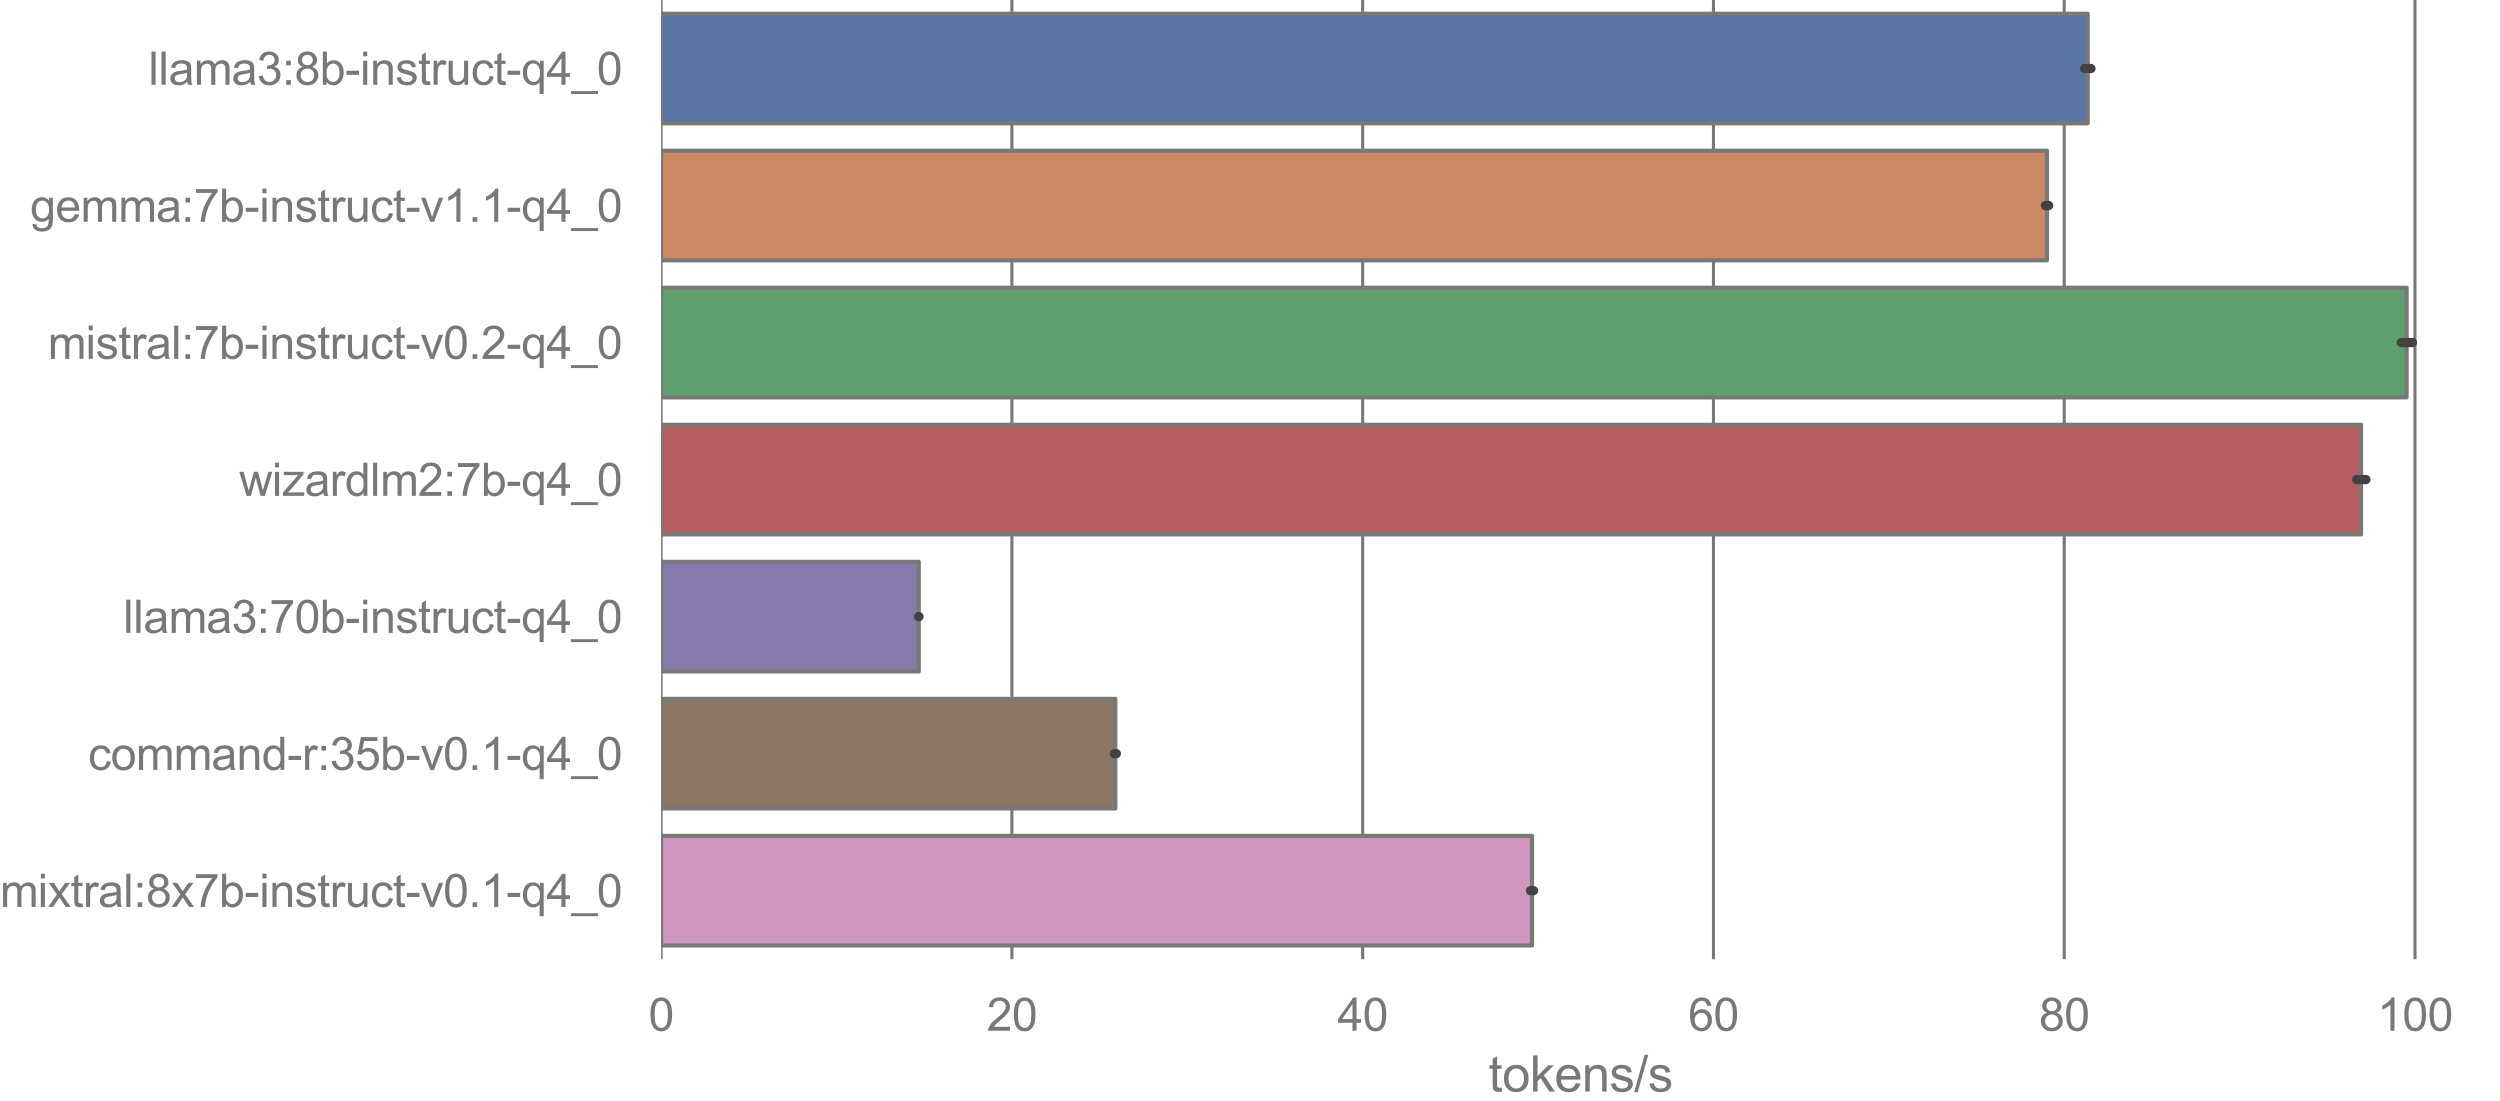 <?xml version="1.0" encoding="utf-8" standalone="no"?>
<!DOCTYPE svg PUBLIC "-//W3C//DTD SVG 1.1//EN"
  "http://www.w3.org/Graphics/SVG/1.1/DTD/svg11.dtd">
<svg xmlns:xlink="http://www.w3.org/1999/xlink" width="606.892pt" height="267.382pt" viewBox="0 0 606.892 267.382" xmlns="http://www.w3.org/2000/svg" version="1.1">
 <defs>
  <style type="text/css">*{stroke-linejoin: round; stroke-linecap: butt}</style>
 </defs>
 <g id="figure_1">
  <g id="patch_1">
   <path d="M 0 267.382 
L 606.892 267.382 
L 606.892 0 
L 0 0 
L 0 267.382 
z
" style="fill: none"/>
  </g>
  <g id="axes_1">
   <g id="patch_2">
    <path d="M 160.492 232.848 
L 606.892 232.848 
L 606.892 0 
L 160.492 0 
L 160.492 232.848 
z
" style="fill: none"/>
   </g>
   <g id="matplotlib.axis_1">
    <g id="xtick_1">
     <g id="line2d_1">
      <path d="M 160.492 232.848 
L 160.492 0 
" clip-path="url(#p3fac979cd1)" style="fill: none; stroke: #787878; stroke-width: 0.75; stroke-linecap: round"/>
     </g>
     <g id="text_1">
      <!-- 0 -->
      <g style="fill: #787878" transform="translate(157.434 250.222) scale(0.11 -0.11)">
       <defs>
        <path id="ArialMT-30" d="M 266 2259 
Q 266 3072 433 3567 
Q 600 4063 929 4331 
Q 1259 4600 1759 4600 
Q 2128 4600 2406 4451 
Q 2684 4303 2865 4023 
Q 3047 3744 3150 3342 
Q 3253 2941 3253 2259 
Q 3253 1453 3087 958 
Q 2922 463 2592 192 
Q 2263 -78 1759 -78 
Q 1097 -78 719 397 
Q 266 969 266 2259 
z
M 844 2259 
Q 844 1131 1108 757 
Q 1372 384 1759 384 
Q 2147 384 2411 759 
Q 2675 1134 2675 2259 
Q 2675 3391 2411 3762 
Q 2147 4134 1753 4134 
Q 1366 4134 1134 3806 
Q 844 3388 844 2259 
z
" transform="scale(0.016)"/>
       </defs>
       <use xlink:href="#ArialMT-30"/>
      </g>
     </g>
    </g>
    <g id="xtick_2">
     <g id="line2d_2">
      <path d="M 245.645 232.848 
L 245.645 0 
" clip-path="url(#p3fac979cd1)" style="fill: none; stroke: #787878; stroke-width: 0.75; stroke-linecap: round"/>
     </g>
     <g id="text_2">
      <!-- 20 -->
      <g style="fill: #787878" transform="translate(239.528 250.222) scale(0.11 -0.11)">
       <defs>
        <path id="ArialMT-32" d="M 3222 541 
L 3222 0 
L 194 0 
Q 188 203 259 391 
Q 375 700 629 1000 
Q 884 1300 1366 1694 
Q 2113 2306 2375 2664 
Q 2638 3022 2638 3341 
Q 2638 3675 2398 3904 
Q 2159 4134 1775 4134 
Q 1369 4134 1125 3890 
Q 881 3647 878 3216 
L 300 3275 
Q 359 3922 746 4261 
Q 1134 4600 1788 4600 
Q 2447 4600 2831 4234 
Q 3216 3869 3216 3328 
Q 3216 3053 3103 2787 
Q 2991 2522 2730 2228 
Q 2469 1934 1863 1422 
Q 1356 997 1212 845 
Q 1069 694 975 541 
L 3222 541 
z
" transform="scale(0.016)"/>
       </defs>
       <use xlink:href="#ArialMT-32"/>
       <use xlink:href="#ArialMT-30" x="55.615"/>
      </g>
     </g>
    </g>
    <g id="xtick_3">
     <g id="line2d_3">
      <path d="M 330.798 232.848 
L 330.798 0 
" clip-path="url(#p3fac979cd1)" style="fill: none; stroke: #787878; stroke-width: 0.75; stroke-linecap: round"/>
     </g>
     <g id="text_3">
      <!-- 40 -->
      <g style="fill: #787878" transform="translate(324.681 250.222) scale(0.11 -0.11)">
       <defs>
        <path id="ArialMT-34" d="M 2069 0 
L 2069 1097 
L 81 1097 
L 81 1613 
L 2172 4581 
L 2631 4581 
L 2631 1613 
L 3250 1613 
L 3250 1097 
L 2631 1097 
L 2631 0 
L 2069 0 
z
M 2069 1613 
L 2069 3678 
L 634 1613 
L 2069 1613 
z
" transform="scale(0.016)"/>
       </defs>
       <use xlink:href="#ArialMT-34"/>
       <use xlink:href="#ArialMT-30" x="55.615"/>
      </g>
     </g>
    </g>
    <g id="xtick_4">
     <g id="line2d_4">
      <path d="M 415.951 232.848 
L 415.951 0 
" clip-path="url(#p3fac979cd1)" style="fill: none; stroke: #787878; stroke-width: 0.75; stroke-linecap: round"/>
     </g>
     <g id="text_4">
      <!-- 60 -->
      <g style="fill: #787878" transform="translate(409.834 250.222) scale(0.11 -0.11)">
       <defs>
        <path id="ArialMT-36" d="M 3184 3459 
L 2625 3416 
Q 2550 3747 2413 3897 
Q 2184 4138 1850 4138 
Q 1581 4138 1378 3988 
Q 1113 3794 959 3422 
Q 806 3050 800 2363 
Q 1003 2672 1297 2822 
Q 1591 2972 1913 2972 
Q 2475 2972 2870 2558 
Q 3266 2144 3266 1488 
Q 3266 1056 3080 686 
Q 2894 316 2569 119 
Q 2244 -78 1831 -78 
Q 1128 -78 684 439 
Q 241 956 241 2144 
Q 241 3472 731 4075 
Q 1159 4600 1884 4600 
Q 2425 4600 2770 4297 
Q 3116 3994 3184 3459 
z
M 888 1484 
Q 888 1194 1011 928 
Q 1134 663 1356 523 
Q 1578 384 1822 384 
Q 2178 384 2434 671 
Q 2691 959 2691 1453 
Q 2691 1928 2437 2201 
Q 2184 2475 1800 2475 
Q 1419 2475 1153 2201 
Q 888 1928 888 1484 
z
" transform="scale(0.016)"/>
       </defs>
       <use xlink:href="#ArialMT-36"/>
       <use xlink:href="#ArialMT-30" x="55.615"/>
      </g>
     </g>
    </g>
    <g id="xtick_5">
     <g id="line2d_5">
      <path d="M 501.104 232.848 
L 501.104 0 
" clip-path="url(#p3fac979cd1)" style="fill: none; stroke: #787878; stroke-width: 0.75; stroke-linecap: round"/>
     </g>
     <g id="text_5">
      <!-- 80 -->
      <g style="fill: #787878" transform="translate(494.987 250.222) scale(0.11 -0.11)">
       <defs>
        <path id="ArialMT-38" d="M 1131 2484 
Q 781 2613 612 2850 
Q 444 3088 444 3419 
Q 444 3919 803 4259 
Q 1163 4600 1759 4600 
Q 2359 4600 2725 4251 
Q 3091 3903 3091 3403 
Q 3091 3084 2923 2848 
Q 2756 2613 2416 2484 
Q 2838 2347 3058 2040 
Q 3278 1734 3278 1309 
Q 3278 722 2862 322 
Q 2447 -78 1769 -78 
Q 1091 -78 675 323 
Q 259 725 259 1325 
Q 259 1772 486 2073 
Q 713 2375 1131 2484 
z
M 1019 3438 
Q 1019 3113 1228 2906 
Q 1438 2700 1772 2700 
Q 2097 2700 2305 2904 
Q 2513 3109 2513 3406 
Q 2513 3716 2298 3927 
Q 2084 4138 1766 4138 
Q 1444 4138 1231 3931 
Q 1019 3725 1019 3438 
z
M 838 1322 
Q 838 1081 952 856 
Q 1066 631 1291 507 
Q 1516 384 1775 384 
Q 2178 384 2440 643 
Q 2703 903 2703 1303 
Q 2703 1709 2433 1975 
Q 2163 2241 1756 2241 
Q 1359 2241 1098 1978 
Q 838 1716 838 1322 
z
" transform="scale(0.016)"/>
       </defs>
       <use xlink:href="#ArialMT-38"/>
       <use xlink:href="#ArialMT-30" x="55.615"/>
      </g>
     </g>
    </g>
    <g id="xtick_6">
     <g id="line2d_6">
      <path d="M 586.257 232.848 
L 586.257 0 
" clip-path="url(#p3fac979cd1)" style="fill: none; stroke: #787878; stroke-width: 0.75; stroke-linecap: round"/>
     </g>
     <g id="text_6">
      <!-- 100 -->
      <g style="fill: #787878" transform="translate(577.082 250.222) scale(0.11 -0.11)">
       <defs>
        <path id="ArialMT-31" d="M 2384 0 
L 1822 0 
L 1822 3584 
Q 1619 3391 1289 3197 
Q 959 3003 697 2906 
L 697 3450 
Q 1169 3672 1522 3987 
Q 1875 4303 2022 4600 
L 2384 4600 
L 2384 0 
z
" transform="scale(0.016)"/>
       </defs>
       <use xlink:href="#ArialMT-31"/>
       <use xlink:href="#ArialMT-30" x="55.615"/>
       <use xlink:href="#ArialMT-30" x="111.23"/>
      </g>
     </g>
    </g>
    <g id="text_7">
     <!-- tokens/s -->
     <g style="fill: #787878" transform="translate(361.349 264.997) scale(0.12 -0.12)">
      <defs>
       <path id="ArialMT-74" d="M 1650 503 
L 1731 6 
Q 1494 -44 1306 -44 
Q 1000 -44 831 53 
Q 663 150 594 308 
Q 525 466 525 972 
L 525 2881 
L 113 2881 
L 113 3319 
L 525 3319 
L 525 4141 
L 1084 4478 
L 1084 3319 
L 1650 3319 
L 1650 2881 
L 1084 2881 
L 1084 941 
Q 1084 700 1114 631 
Q 1144 563 1211 522 
Q 1278 481 1403 481 
Q 1497 481 1650 503 
z
" transform="scale(0.016)"/>
       <path id="ArialMT-6f" d="M 213 1659 
Q 213 2581 725 3025 
Q 1153 3394 1769 3394 
Q 2453 3394 2887 2945 
Q 3322 2497 3322 1706 
Q 3322 1066 3130 698 
Q 2938 331 2570 128 
Q 2203 -75 1769 -75 
Q 1072 -75 642 372 
Q 213 819 213 1659 
z
M 791 1659 
Q 791 1022 1069 705 
Q 1347 388 1769 388 
Q 2188 388 2466 706 
Q 2744 1025 2744 1678 
Q 2744 2294 2464 2611 
Q 2184 2928 1769 2928 
Q 1347 2928 1069 2612 
Q 791 2297 791 1659 
z
" transform="scale(0.016)"/>
       <path id="ArialMT-6b" d="M 425 0 
L 425 4581 
L 988 4581 
L 988 1969 
L 2319 3319 
L 3047 3319 
L 1778 2088 
L 3175 0 
L 2481 0 
L 1384 1697 
L 988 1316 
L 988 0 
L 425 0 
z
" transform="scale(0.016)"/>
       <path id="ArialMT-65" d="M 2694 1069 
L 3275 997 
Q 3138 488 2766 206 
Q 2394 -75 1816 -75 
Q 1088 -75 661 373 
Q 234 822 234 1631 
Q 234 2469 665 2931 
Q 1097 3394 1784 3394 
Q 2450 3394 2872 2941 
Q 3294 2488 3294 1666 
Q 3294 1616 3291 1516 
L 816 1516 
Q 847 969 1125 678 
Q 1403 388 1819 388 
Q 2128 388 2347 550 
Q 2566 713 2694 1069 
z
M 847 1978 
L 2700 1978 
Q 2663 2397 2488 2606 
Q 2219 2931 1791 2931 
Q 1403 2931 1139 2672 
Q 875 2413 847 1978 
z
" transform="scale(0.016)"/>
       <path id="ArialMT-6e" d="M 422 0 
L 422 3319 
L 928 3319 
L 928 2847 
Q 1294 3394 1984 3394 
Q 2284 3394 2536 3286 
Q 2788 3178 2913 3003 
Q 3038 2828 3088 2588 
Q 3119 2431 3119 2041 
L 3119 0 
L 2556 0 
L 2556 2019 
Q 2556 2363 2490 2533 
Q 2425 2703 2258 2804 
Q 2091 2906 1866 2906 
Q 1506 2906 1245 2678 
Q 984 2450 984 1813 
L 984 0 
L 422 0 
z
" transform="scale(0.016)"/>
       <path id="ArialMT-73" d="M 197 991 
L 753 1078 
Q 800 744 1014 566 
Q 1228 388 1613 388 
Q 2000 388 2187 545 
Q 2375 703 2375 916 
Q 2375 1106 2209 1216 
Q 2094 1291 1634 1406 
Q 1016 1563 777 1677 
Q 538 1791 414 1992 
Q 291 2194 291 2438 
Q 291 2659 392 2848 
Q 494 3038 669 3163 
Q 800 3259 1026 3326 
Q 1253 3394 1513 3394 
Q 1903 3394 2198 3281 
Q 2494 3169 2634 2976 
Q 2775 2784 2828 2463 
L 2278 2388 
Q 2241 2644 2061 2787 
Q 1881 2931 1553 2931 
Q 1166 2931 1000 2803 
Q 834 2675 834 2503 
Q 834 2394 903 2306 
Q 972 2216 1119 2156 
Q 1203 2125 1616 2013 
Q 2213 1853 2448 1751 
Q 2684 1650 2818 1456 
Q 2953 1263 2953 975 
Q 2953 694 2789 445 
Q 2625 197 2315 61 
Q 2006 -75 1616 -75 
Q 969 -75 630 194 
Q 291 463 197 991 
z
" transform="scale(0.016)"/>
       <path id="ArialMT-2f" d="M 0 -78 
L 1328 4659 
L 1778 4659 
L 453 -78 
L 0 -78 
z
" transform="scale(0.016)"/>
      </defs>
      <use xlink:href="#ArialMT-74"/>
      <use xlink:href="#ArialMT-6f" x="27.783"/>
      <use xlink:href="#ArialMT-6b" x="83.398"/>
      <use xlink:href="#ArialMT-65" x="133.398"/>
      <use xlink:href="#ArialMT-6e" x="189.014"/>
      <use xlink:href="#ArialMT-73" x="244.629"/>
      <use xlink:href="#ArialMT-2f" x="294.629"/>
      <use xlink:href="#ArialMT-73" x="322.412"/>
     </g>
    </g>
   </g>
   <g id="matplotlib.axis_2">
    <g id="ytick_1">
     <g id="text_8">
      <!-- llama3:8b-instruct-q4_0 -->
      <g style="fill: #787878" transform="translate(36.054 20.585) scale(0.11 -0.11)">
       <defs>
        <path id="ArialMT-6c" d="M 409 0 
L 409 4581 
L 972 4581 
L 972 0 
L 409 0 
z
" transform="scale(0.016)"/>
        <path id="ArialMT-61" d="M 2588 409 
Q 2275 144 1986 34 
Q 1697 -75 1366 -75 
Q 819 -75 525 192 
Q 231 459 231 875 
Q 231 1119 342 1320 
Q 453 1522 633 1644 
Q 813 1766 1038 1828 
Q 1203 1872 1538 1913 
Q 2219 1994 2541 2106 
Q 2544 2222 2544 2253 
Q 2544 2597 2384 2738 
Q 2169 2928 1744 2928 
Q 1347 2928 1158 2789 
Q 969 2650 878 2297 
L 328 2372 
Q 403 2725 575 2942 
Q 747 3159 1072 3276 
Q 1397 3394 1825 3394 
Q 2250 3394 2515 3294 
Q 2781 3194 2906 3042 
Q 3031 2891 3081 2659 
Q 3109 2516 3109 2141 
L 3109 1391 
Q 3109 606 3145 398 
Q 3181 191 3288 0 
L 2700 0 
Q 2613 175 2588 409 
z
M 2541 1666 
Q 2234 1541 1622 1453 
Q 1275 1403 1131 1340 
Q 988 1278 909 1158 
Q 831 1038 831 891 
Q 831 666 1001 516 
Q 1172 366 1500 366 
Q 1825 366 2078 508 
Q 2331 650 2450 897 
Q 2541 1088 2541 1459 
L 2541 1666 
z
" transform="scale(0.016)"/>
        <path id="ArialMT-6d" d="M 422 0 
L 422 3319 
L 925 3319 
L 925 2853 
Q 1081 3097 1340 3245 
Q 1600 3394 1931 3394 
Q 2300 3394 2536 3241 
Q 2772 3088 2869 2813 
Q 3263 3394 3894 3394 
Q 4388 3394 4653 3120 
Q 4919 2847 4919 2278 
L 4919 0 
L 4359 0 
L 4359 2091 
Q 4359 2428 4304 2576 
Q 4250 2725 4106 2815 
Q 3963 2906 3769 2906 
Q 3419 2906 3187 2673 
Q 2956 2441 2956 1928 
L 2956 0 
L 2394 0 
L 2394 2156 
Q 2394 2531 2256 2718 
Q 2119 2906 1806 2906 
Q 1569 2906 1367 2781 
Q 1166 2656 1075 2415 
Q 984 2175 984 1722 
L 984 0 
L 422 0 
z
" transform="scale(0.016)"/>
        <path id="ArialMT-33" d="M 269 1209 
L 831 1284 
Q 928 806 1161 595 
Q 1394 384 1728 384 
Q 2125 384 2398 659 
Q 2672 934 2672 1341 
Q 2672 1728 2419 1979 
Q 2166 2231 1775 2231 
Q 1616 2231 1378 2169 
L 1441 2663 
Q 1497 2656 1531 2656 
Q 1891 2656 2178 2843 
Q 2466 3031 2466 3422 
Q 2466 3731 2256 3934 
Q 2047 4138 1716 4138 
Q 1388 4138 1169 3931 
Q 950 3725 888 3313 
L 325 3413 
Q 428 3978 793 4289 
Q 1159 4600 1703 4600 
Q 2078 4600 2393 4439 
Q 2709 4278 2876 4000 
Q 3044 3722 3044 3409 
Q 3044 3113 2884 2869 
Q 2725 2625 2413 2481 
Q 2819 2388 3044 2092 
Q 3269 1797 3269 1353 
Q 3269 753 2831 336 
Q 2394 -81 1725 -81 
Q 1122 -81 723 278 
Q 325 638 269 1209 
z
" transform="scale(0.016)"/>
        <path id="ArialMT-3a" d="M 578 2678 
L 578 3319 
L 1219 3319 
L 1219 2678 
L 578 2678 
z
M 578 0 
L 578 641 
L 1219 641 
L 1219 0 
L 578 0 
z
" transform="scale(0.016)"/>
        <path id="ArialMT-62" d="M 941 0 
L 419 0 
L 419 4581 
L 981 4581 
L 981 2947 
Q 1338 3394 1891 3394 
Q 2197 3394 2470 3270 
Q 2744 3147 2920 2923 
Q 3097 2700 3197 2384 
Q 3297 2069 3297 1709 
Q 3297 856 2875 390 
Q 2453 -75 1863 -75 
Q 1275 -75 941 416 
L 941 0 
z
M 934 1684 
Q 934 1088 1097 822 
Q 1363 388 1816 388 
Q 2184 388 2453 708 
Q 2722 1028 2722 1663 
Q 2722 2313 2464 2622 
Q 2206 2931 1841 2931 
Q 1472 2931 1203 2611 
Q 934 2291 934 1684 
z
" transform="scale(0.016)"/>
        <path id="ArialMT-2d" d="M 203 1375 
L 203 1941 
L 1931 1941 
L 1931 1375 
L 203 1375 
z
" transform="scale(0.016)"/>
        <path id="ArialMT-69" d="M 425 3934 
L 425 4581 
L 988 4581 
L 988 3934 
L 425 3934 
z
M 425 0 
L 425 3319 
L 988 3319 
L 988 0 
L 425 0 
z
" transform="scale(0.016)"/>
        <path id="ArialMT-72" d="M 416 0 
L 416 3319 
L 922 3319 
L 922 2816 
Q 1116 3169 1280 3281 
Q 1444 3394 1641 3394 
Q 1925 3394 2219 3213 
L 2025 2691 
Q 1819 2813 1613 2813 
Q 1428 2813 1281 2702 
Q 1134 2591 1072 2394 
Q 978 2094 978 1738 
L 978 0 
L 416 0 
z
" transform="scale(0.016)"/>
        <path id="ArialMT-75" d="M 2597 0 
L 2597 488 
Q 2209 -75 1544 -75 
Q 1250 -75 995 37 
Q 741 150 617 320 
Q 494 491 444 738 
Q 409 903 409 1263 
L 409 3319 
L 972 3319 
L 972 1478 
Q 972 1038 1006 884 
Q 1059 663 1231 536 
Q 1403 409 1656 409 
Q 1909 409 2131 539 
Q 2353 669 2445 892 
Q 2538 1116 2538 1541 
L 2538 3319 
L 3100 3319 
L 3100 0 
L 2597 0 
z
" transform="scale(0.016)"/>
        <path id="ArialMT-63" d="M 2588 1216 
L 3141 1144 
Q 3050 572 2676 248 
Q 2303 -75 1759 -75 
Q 1078 -75 664 370 
Q 250 816 250 1647 
Q 250 2184 428 2587 
Q 606 2991 970 3192 
Q 1334 3394 1763 3394 
Q 2303 3394 2647 3120 
Q 2991 2847 3088 2344 
L 2541 2259 
Q 2463 2594 2264 2762 
Q 2066 2931 1784 2931 
Q 1359 2931 1093 2626 
Q 828 2322 828 1663 
Q 828 994 1084 691 
Q 1341 388 1753 388 
Q 2084 388 2306 591 
Q 2528 794 2588 1216 
z
" transform="scale(0.016)"/>
        <path id="ArialMT-71" d="M 2538 -1272 
L 2538 353 
Q 2406 169 2170 47 
Q 1934 -75 1669 -75 
Q 1078 -75 651 397 
Q 225 869 225 1691 
Q 225 2191 398 2587 
Q 572 2984 901 3189 
Q 1231 3394 1625 3394 
Q 2241 3394 2594 2875 
L 2594 3319 
L 3100 3319 
L 3100 -1272 
L 2538 -1272 
z
M 803 1669 
Q 803 1028 1072 708 
Q 1341 388 1716 388 
Q 2075 388 2334 692 
Q 2594 997 2594 1619 
Q 2594 2281 2320 2615 
Q 2047 2950 1678 2950 
Q 1313 2950 1058 2639 
Q 803 2328 803 1669 
z
" transform="scale(0.016)"/>
        <path id="ArialMT-5f" d="M -97 -1272 
L -97 -866 
L 3631 -866 
L 3631 -1272 
L -97 -1272 
z
" transform="scale(0.016)"/>
       </defs>
       <use xlink:href="#ArialMT-6c"/>
       <use xlink:href="#ArialMT-6c" x="22.217"/>
       <use xlink:href="#ArialMT-61" x="44.434"/>
       <use xlink:href="#ArialMT-6d" x="100.049"/>
       <use xlink:href="#ArialMT-61" x="183.35"/>
       <use xlink:href="#ArialMT-33" x="238.965"/>
       <use xlink:href="#ArialMT-3a" x="294.58"/>
       <use xlink:href="#ArialMT-38" x="322.363"/>
       <use xlink:href="#ArialMT-62" x="377.979"/>
       <use xlink:href="#ArialMT-2d" x="433.594"/>
       <use xlink:href="#ArialMT-69" x="466.895"/>
       <use xlink:href="#ArialMT-6e" x="489.111"/>
       <use xlink:href="#ArialMT-73" x="544.727"/>
       <use xlink:href="#ArialMT-74" x="594.727"/>
       <use xlink:href="#ArialMT-72" x="622.51"/>
       <use xlink:href="#ArialMT-75" x="655.811"/>
       <use xlink:href="#ArialMT-63" x="711.426"/>
       <use xlink:href="#ArialMT-74" x="761.426"/>
       <use xlink:href="#ArialMT-2d" x="789.209"/>
       <use xlink:href="#ArialMT-71" x="822.51"/>
       <use xlink:href="#ArialMT-34" x="878.125"/>
       <use xlink:href="#ArialMT-5f" x="933.74"/>
       <use xlink:href="#ArialMT-30" x="989.355"/>
      </g>
     </g>
    </g>
    <g id="ytick_2">
     <g id="text_9">
      <!-- gemma:7b-instruct-v1.1-q4_0 -->
      <g style="fill: #787878" transform="translate(7.327 53.849) scale(0.11 -0.11)">
       <defs>
        <path id="ArialMT-67" d="M 319 -275 
L 866 -356 
Q 900 -609 1056 -725 
Q 1266 -881 1628 -881 
Q 2019 -881 2231 -725 
Q 2444 -569 2519 -288 
Q 2563 -116 2559 434 
Q 2191 0 1641 0 
Q 956 0 581 494 
Q 206 988 206 1678 
Q 206 2153 378 2554 
Q 550 2956 876 3175 
Q 1203 3394 1644 3394 
Q 2231 3394 2613 2919 
L 2613 3319 
L 3131 3319 
L 3131 450 
Q 3131 -325 2973 -648 
Q 2816 -972 2473 -1159 
Q 2131 -1347 1631 -1347 
Q 1038 -1347 672 -1080 
Q 306 -813 319 -275 
z
M 784 1719 
Q 784 1066 1043 766 
Q 1303 466 1694 466 
Q 2081 466 2343 764 
Q 2606 1063 2606 1700 
Q 2606 2309 2336 2618 
Q 2066 2928 1684 2928 
Q 1309 2928 1046 2623 
Q 784 2319 784 1719 
z
" transform="scale(0.016)"/>
        <path id="ArialMT-37" d="M 303 3981 
L 303 4522 
L 3269 4522 
L 3269 4084 
Q 2831 3619 2401 2847 
Q 1972 2075 1738 1259 
Q 1569 684 1522 0 
L 944 0 
Q 953 541 1156 1306 
Q 1359 2072 1739 2783 
Q 2119 3494 2547 3981 
L 303 3981 
z
" transform="scale(0.016)"/>
        <path id="ArialMT-76" d="M 1344 0 
L 81 3319 
L 675 3319 
L 1388 1331 
Q 1503 1009 1600 663 
Q 1675 925 1809 1294 
L 2547 3319 
L 3125 3319 
L 1869 0 
L 1344 0 
z
" transform="scale(0.016)"/>
        <path id="ArialMT-2e" d="M 581 0 
L 581 641 
L 1222 641 
L 1222 0 
L 581 0 
z
" transform="scale(0.016)"/>
       </defs>
       <use xlink:href="#ArialMT-67"/>
       <use xlink:href="#ArialMT-65" x="55.615"/>
       <use xlink:href="#ArialMT-6d" x="111.23"/>
       <use xlink:href="#ArialMT-6d" x="194.531"/>
       <use xlink:href="#ArialMT-61" x="277.832"/>
       <use xlink:href="#ArialMT-3a" x="333.447"/>
       <use xlink:href="#ArialMT-37" x="361.23"/>
       <use xlink:href="#ArialMT-62" x="416.846"/>
       <use xlink:href="#ArialMT-2d" x="472.461"/>
       <use xlink:href="#ArialMT-69" x="505.762"/>
       <use xlink:href="#ArialMT-6e" x="527.979"/>
       <use xlink:href="#ArialMT-73" x="583.594"/>
       <use xlink:href="#ArialMT-74" x="633.594"/>
       <use xlink:href="#ArialMT-72" x="661.377"/>
       <use xlink:href="#ArialMT-75" x="694.678"/>
       <use xlink:href="#ArialMT-63" x="750.293"/>
       <use xlink:href="#ArialMT-74" x="800.293"/>
       <use xlink:href="#ArialMT-2d" x="828.076"/>
       <use xlink:href="#ArialMT-76" x="861.377"/>
       <use xlink:href="#ArialMT-31" x="911.377"/>
       <use xlink:href="#ArialMT-2e" x="966.992"/>
       <use xlink:href="#ArialMT-31" x="994.775"/>
       <use xlink:href="#ArialMT-2d" x="1050.391"/>
       <use xlink:href="#ArialMT-71" x="1083.691"/>
       <use xlink:href="#ArialMT-34" x="1139.307"/>
       <use xlink:href="#ArialMT-5f" x="1194.922"/>
       <use xlink:href="#ArialMT-30" x="1250.537"/>
      </g>
     </g>
    </g>
    <g id="ytick_3">
     <g id="text_10">
      <!-- mistral:7b-instruct-v0.2-q4_0 -->
      <g style="fill: #787878" transform="translate(11.617 87.113) scale(0.11 -0.11)">
       <use xlink:href="#ArialMT-6d"/>
       <use xlink:href="#ArialMT-69" x="83.301"/>
       <use xlink:href="#ArialMT-73" x="105.518"/>
       <use xlink:href="#ArialMT-74" x="155.518"/>
       <use xlink:href="#ArialMT-72" x="183.301"/>
       <use xlink:href="#ArialMT-61" x="216.602"/>
       <use xlink:href="#ArialMT-6c" x="272.217"/>
       <use xlink:href="#ArialMT-3a" x="294.434"/>
       <use xlink:href="#ArialMT-37" x="322.217"/>
       <use xlink:href="#ArialMT-62" x="377.832"/>
       <use xlink:href="#ArialMT-2d" x="433.447"/>
       <use xlink:href="#ArialMT-69" x="466.748"/>
       <use xlink:href="#ArialMT-6e" x="488.965"/>
       <use xlink:href="#ArialMT-73" x="544.58"/>
       <use xlink:href="#ArialMT-74" x="594.58"/>
       <use xlink:href="#ArialMT-72" x="622.363"/>
       <use xlink:href="#ArialMT-75" x="655.664"/>
       <use xlink:href="#ArialMT-63" x="711.279"/>
       <use xlink:href="#ArialMT-74" x="761.279"/>
       <use xlink:href="#ArialMT-2d" x="789.062"/>
       <use xlink:href="#ArialMT-76" x="822.363"/>
       <use xlink:href="#ArialMT-30" x="872.363"/>
       <use xlink:href="#ArialMT-2e" x="927.979"/>
       <use xlink:href="#ArialMT-32" x="955.762"/>
       <use xlink:href="#ArialMT-2d" x="1011.377"/>
       <use xlink:href="#ArialMT-71" x="1044.678"/>
       <use xlink:href="#ArialMT-34" x="1100.293"/>
       <use xlink:href="#ArialMT-5f" x="1155.908"/>
       <use xlink:href="#ArialMT-30" x="1211.523"/>
      </g>
     </g>
    </g>
    <g id="ytick_4">
     <g id="text_11">
      <!-- wizardlm2:7b-q4_0 -->
      <g style="fill: #787878" transform="translate(58.063 120.377) scale(0.11 -0.11)">
       <defs>
        <path id="ArialMT-77" d="M 1034 0 
L 19 3319 
L 600 3319 
L 1128 1403 
L 1325 691 
Q 1338 744 1497 1375 
L 2025 3319 
L 2603 3319 
L 3100 1394 
L 3266 759 
L 3456 1400 
L 4025 3319 
L 4572 3319 
L 3534 0 
L 2950 0 
L 2422 1988 
L 2294 2553 
L 1622 0 
L 1034 0 
z
" transform="scale(0.016)"/>
        <path id="ArialMT-7a" d="M 125 0 
L 125 456 
L 2238 2881 
Q 1878 2863 1603 2863 
L 250 2863 
L 250 3319 
L 2963 3319 
L 2963 2947 
L 1166 841 
L 819 456 
Q 1197 484 1528 484 
L 3063 484 
L 3063 0 
L 125 0 
z
" transform="scale(0.016)"/>
        <path id="ArialMT-64" d="M 2575 0 
L 2575 419 
Q 2259 -75 1647 -75 
Q 1250 -75 917 144 
Q 584 363 401 755 
Q 219 1147 219 1656 
Q 219 2153 384 2558 
Q 550 2963 881 3178 
Q 1213 3394 1622 3394 
Q 1922 3394 2156 3267 
Q 2391 3141 2538 2938 
L 2538 4581 
L 3097 4581 
L 3097 0 
L 2575 0 
z
M 797 1656 
Q 797 1019 1065 703 
Q 1334 388 1700 388 
Q 2069 388 2326 689 
Q 2584 991 2584 1609 
Q 2584 2291 2321 2609 
Q 2059 2928 1675 2928 
Q 1300 2928 1048 2622 
Q 797 2316 797 1656 
z
" transform="scale(0.016)"/>
       </defs>
       <use xlink:href="#ArialMT-77"/>
       <use xlink:href="#ArialMT-69" x="72.217"/>
       <use xlink:href="#ArialMT-7a" x="94.434"/>
       <use xlink:href="#ArialMT-61" x="144.434"/>
       <use xlink:href="#ArialMT-72" x="200.049"/>
       <use xlink:href="#ArialMT-64" x="233.35"/>
       <use xlink:href="#ArialMT-6c" x="288.965"/>
       <use xlink:href="#ArialMT-6d" x="311.182"/>
       <use xlink:href="#ArialMT-32" x="394.482"/>
       <use xlink:href="#ArialMT-3a" x="450.098"/>
       <use xlink:href="#ArialMT-37" x="477.881"/>
       <use xlink:href="#ArialMT-62" x="533.496"/>
       <use xlink:href="#ArialMT-2d" x="589.111"/>
       <use xlink:href="#ArialMT-71" x="622.412"/>
       <use xlink:href="#ArialMT-34" x="678.027"/>
       <use xlink:href="#ArialMT-5f" x="733.643"/>
       <use xlink:href="#ArialMT-30" x="789.258"/>
      </g>
     </g>
    </g>
    <g id="ytick_5">
     <g id="text_12">
      <!-- llama3:70b-instruct-q4_0 -->
      <g style="fill: #787878" transform="translate(29.937 153.641) scale(0.11 -0.11)">
       <use xlink:href="#ArialMT-6c"/>
       <use xlink:href="#ArialMT-6c" x="22.217"/>
       <use xlink:href="#ArialMT-61" x="44.434"/>
       <use xlink:href="#ArialMT-6d" x="100.049"/>
       <use xlink:href="#ArialMT-61" x="183.35"/>
       <use xlink:href="#ArialMT-33" x="238.965"/>
       <use xlink:href="#ArialMT-3a" x="294.58"/>
       <use xlink:href="#ArialMT-37" x="322.363"/>
       <use xlink:href="#ArialMT-30" x="377.979"/>
       <use xlink:href="#ArialMT-62" x="433.594"/>
       <use xlink:href="#ArialMT-2d" x="489.209"/>
       <use xlink:href="#ArialMT-69" x="522.51"/>
       <use xlink:href="#ArialMT-6e" x="544.727"/>
       <use xlink:href="#ArialMT-73" x="600.342"/>
       <use xlink:href="#ArialMT-74" x="650.342"/>
       <use xlink:href="#ArialMT-72" x="678.125"/>
       <use xlink:href="#ArialMT-75" x="711.426"/>
       <use xlink:href="#ArialMT-63" x="767.041"/>
       <use xlink:href="#ArialMT-74" x="817.041"/>
       <use xlink:href="#ArialMT-2d" x="844.824"/>
       <use xlink:href="#ArialMT-71" x="878.125"/>
       <use xlink:href="#ArialMT-34" x="933.74"/>
       <use xlink:href="#ArialMT-5f" x="989.355"/>
       <use xlink:href="#ArialMT-30" x="1044.971"/>
      </g>
     </g>
    </g>
    <g id="ytick_6">
     <g id="text_13">
      <!-- command-r:35b-v0.1-q4_0 -->
      <g style="fill: #787878" transform="translate(21.383 186.905) scale(0.11 -0.11)">
       <defs>
        <path id="ArialMT-35" d="M 266 1200 
L 856 1250 
Q 922 819 1161 601 
Q 1400 384 1738 384 
Q 2144 384 2425 690 
Q 2706 997 2706 1503 
Q 2706 1984 2436 2262 
Q 2166 2541 1728 2541 
Q 1456 2541 1237 2417 
Q 1019 2294 894 2097 
L 366 2166 
L 809 4519 
L 3088 4519 
L 3088 3981 
L 1259 3981 
L 1013 2750 
Q 1425 3038 1878 3038 
Q 2478 3038 2890 2622 
Q 3303 2206 3303 1553 
Q 3303 931 2941 478 
Q 2500 -78 1738 -78 
Q 1113 -78 717 272 
Q 322 622 266 1200 
z
" transform="scale(0.016)"/>
       </defs>
       <use xlink:href="#ArialMT-63"/>
       <use xlink:href="#ArialMT-6f" x="50"/>
       <use xlink:href="#ArialMT-6d" x="105.615"/>
       <use xlink:href="#ArialMT-6d" x="188.916"/>
       <use xlink:href="#ArialMT-61" x="272.217"/>
       <use xlink:href="#ArialMT-6e" x="327.832"/>
       <use xlink:href="#ArialMT-64" x="383.447"/>
       <use xlink:href="#ArialMT-2d" x="439.062"/>
       <use xlink:href="#ArialMT-72" x="472.363"/>
       <use xlink:href="#ArialMT-3a" x="505.664"/>
       <use xlink:href="#ArialMT-33" x="533.447"/>
       <use xlink:href="#ArialMT-35" x="589.062"/>
       <use xlink:href="#ArialMT-62" x="644.678"/>
       <use xlink:href="#ArialMT-2d" x="700.293"/>
       <use xlink:href="#ArialMT-76" x="733.594"/>
       <use xlink:href="#ArialMT-30" x="783.594"/>
       <use xlink:href="#ArialMT-2e" x="839.209"/>
       <use xlink:href="#ArialMT-31" x="866.992"/>
       <use xlink:href="#ArialMT-2d" x="922.607"/>
       <use xlink:href="#ArialMT-71" x="955.908"/>
       <use xlink:href="#ArialMT-34" x="1011.523"/>
       <use xlink:href="#ArialMT-5f" x="1067.139"/>
       <use xlink:href="#ArialMT-30" x="1122.754"/>
      </g>
     </g>
    </g>
    <g id="ytick_7">
     <g id="text_14">
      <!-- mixtral:8x7b-instruct-v0.1-q4_0 -->
      <g style="fill: #787878" transform="translate(0 220.169) scale(0.11 -0.11)">
       <defs>
        <path id="ArialMT-78" d="M 47 0 
L 1259 1725 
L 138 3319 
L 841 3319 
L 1350 2541 
Q 1494 2319 1581 2169 
Q 1719 2375 1834 2534 
L 2394 3319 
L 3066 3319 
L 1919 1756 
L 3153 0 
L 2463 0 
L 1781 1031 
L 1600 1309 
L 728 0 
L 47 0 
z
" transform="scale(0.016)"/>
       </defs>
       <use xlink:href="#ArialMT-6d"/>
       <use xlink:href="#ArialMT-69" x="83.301"/>
       <use xlink:href="#ArialMT-78" x="105.518"/>
       <use xlink:href="#ArialMT-74" x="155.518"/>
       <use xlink:href="#ArialMT-72" x="183.301"/>
       <use xlink:href="#ArialMT-61" x="216.602"/>
       <use xlink:href="#ArialMT-6c" x="272.217"/>
       <use xlink:href="#ArialMT-3a" x="294.434"/>
       <use xlink:href="#ArialMT-38" x="322.217"/>
       <use xlink:href="#ArialMT-78" x="377.832"/>
       <use xlink:href="#ArialMT-37" x="427.832"/>
       <use xlink:href="#ArialMT-62" x="483.447"/>
       <use xlink:href="#ArialMT-2d" x="539.062"/>
       <use xlink:href="#ArialMT-69" x="572.363"/>
       <use xlink:href="#ArialMT-6e" x="594.58"/>
       <use xlink:href="#ArialMT-73" x="650.195"/>
       <use xlink:href="#ArialMT-74" x="700.195"/>
       <use xlink:href="#ArialMT-72" x="727.979"/>
       <use xlink:href="#ArialMT-75" x="761.279"/>
       <use xlink:href="#ArialMT-63" x="816.895"/>
       <use xlink:href="#ArialMT-74" x="866.895"/>
       <use xlink:href="#ArialMT-2d" x="894.678"/>
       <use xlink:href="#ArialMT-76" x="927.979"/>
       <use xlink:href="#ArialMT-30" x="977.979"/>
       <use xlink:href="#ArialMT-2e" x="1033.594"/>
       <use xlink:href="#ArialMT-31" x="1061.377"/>
       <use xlink:href="#ArialMT-2d" x="1116.992"/>
       <use xlink:href="#ArialMT-71" x="1150.293"/>
       <use xlink:href="#ArialMT-34" x="1205.908"/>
       <use xlink:href="#ArialMT-5f" x="1261.523"/>
       <use xlink:href="#ArialMT-30" x="1317.139"/>
      </g>
     </g>
    </g>
   </g>
   <g id="patch_3">
    <path d="M 160.492 3.326 
L 506.812 3.326 
L 506.812 29.938 
L 160.492 29.938 
z
" clip-path="url(#p3fac979cd1)" style="fill: #5875a4; stroke: #787878; stroke-linejoin: miter"/>
   </g>
   <g id="patch_4">
    <path d="M 160.492 36.59 
L 496.92 36.59 
L 496.92 63.202 
L 160.492 63.202 
z
" clip-path="url(#p3fac979cd1)" style="fill: #cc8963; stroke: #787878; stroke-linejoin: miter"/>
   </g>
   <g id="patch_5">
    <path d="M 160.492 69.854 
L 584.224 69.854 
L 584.224 96.466 
L 160.492 96.466 
z
" clip-path="url(#p3fac979cd1)" style="fill: #5f9e6e; stroke: #787878; stroke-linejoin: miter"/>
   </g>
   <g id="patch_6">
    <path d="M 160.492 103.118 
L 573.171 103.118 
L 573.171 129.73 
L 160.492 129.73 
z
" clip-path="url(#p3fac979cd1)" style="fill: #b55d60; stroke: #787878; stroke-linejoin: miter"/>
   </g>
   <g id="patch_7">
    <path d="M 160.492 136.382 
L 223.045 136.382 
L 223.045 162.994 
L 160.492 162.994 
z
" clip-path="url(#p3fac979cd1)" style="fill: #857aab; stroke: #787878; stroke-linejoin: miter"/>
   </g>
   <g id="patch_8">
    <path d="M 160.492 169.646 
L 270.753 169.646 
L 270.753 196.258 
L 160.492 196.258 
z
" clip-path="url(#p3fac979cd1)" style="fill: #8d7866; stroke: #787878; stroke-linejoin: miter"/>
   </g>
   <g id="patch_9">
    <path d="M 160.492 202.91 
L 371.909 202.91 
L 371.909 229.522 
L 160.492 229.522 
z
" clip-path="url(#p3fac979cd1)" style="fill: #d095bf; stroke: #787878; stroke-linejoin: miter"/>
   </g>
   <g id="line2d_7">
    <path d="M 506.065 16.632 
L 507.598 16.632 
" clip-path="url(#p3fac979cd1)" style="fill: none; stroke: #424242; stroke-width: 2.25; stroke-linecap: round"/>
   </g>
   <g id="line2d_8">
    <path d="M 496.527 49.896 
L 497.322 49.896 
" clip-path="url(#p3fac979cd1)" style="fill: none; stroke: #424242; stroke-width: 2.25; stroke-linecap: round"/>
   </g>
   <g id="line2d_9">
    <path d="M 582.919 83.16 
L 585.635 83.16 
" clip-path="url(#p3fac979cd1)" style="fill: none; stroke: #424242; stroke-width: 2.25; stroke-linecap: round"/>
   </g>
   <g id="line2d_10">
    <path d="M 572.114 116.424 
L 574.348 116.424 
" clip-path="url(#p3fac979cd1)" style="fill: none; stroke: #424242; stroke-width: 2.25; stroke-linecap: round"/>
   </g>
   <g id="line2d_11">
    <path d="M 223.001 149.688 
L 223.1 149.688 
" clip-path="url(#p3fac979cd1)" style="fill: none; stroke: #424242; stroke-width: 2.25; stroke-linecap: round"/>
   </g>
   <g id="line2d_12">
    <path d="M 270.513 182.952 
L 270.993 182.952 
" clip-path="url(#p3fac979cd1)" style="fill: none; stroke: #424242; stroke-width: 2.25; stroke-linecap: round"/>
   </g>
   <g id="line2d_13">
    <path d="M 371.551 216.216 
L 372.275 216.216 
" clip-path="url(#p3fac979cd1)" style="fill: none; stroke: #424242; stroke-width: 2.25; stroke-linecap: round"/>
   </g>
  </g>
 </g>
 <defs>
  <clipPath id="p3fac979cd1">
   <rect x="160.492" y="0" width="446.4" height="232.848"/>
  </clipPath>
 </defs>
</svg>
